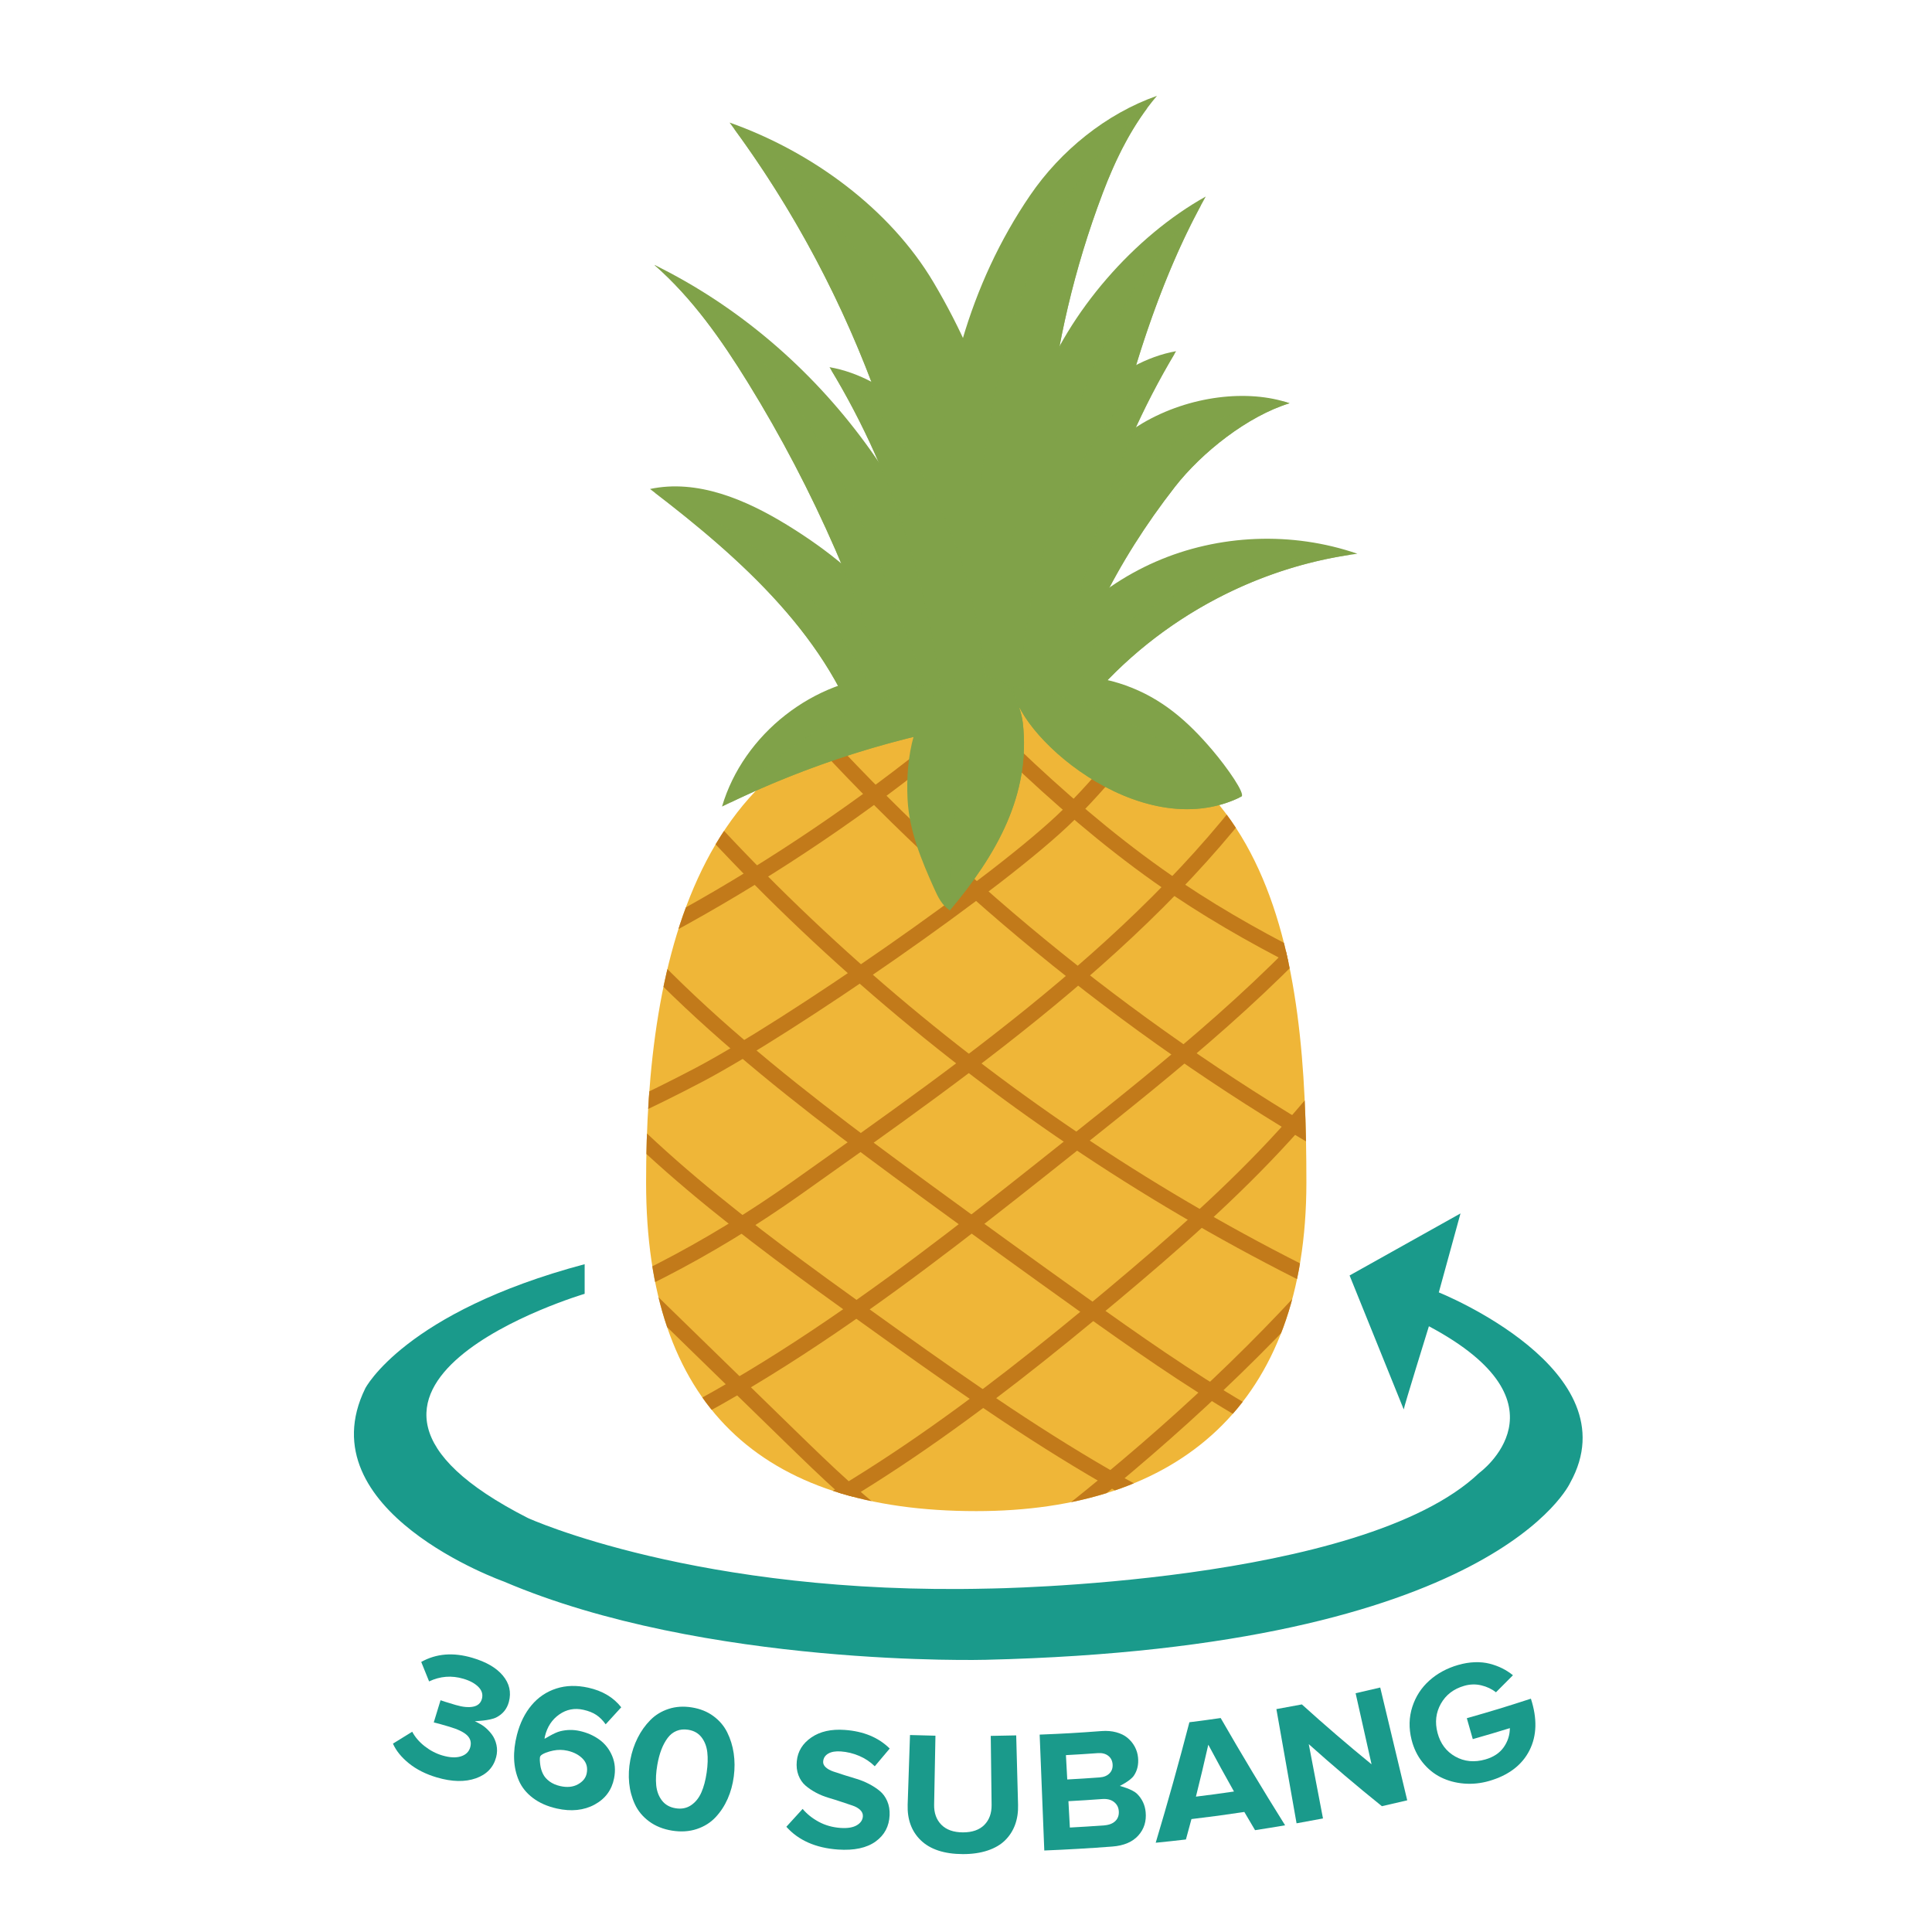 <?xml version="1.0" encoding="utf-8"?>
<!-- Generator: Adobe Illustrator 16.0.0, SVG Export Plug-In . SVG Version: 6.00 Build 0)  -->
<!DOCTYPE svg PUBLIC "-//W3C//DTD SVG 1.1//EN" "http://www.w3.org/Graphics/SVG/1.1/DTD/svg11.dtd">
<svg version="1.1" xmlns="http://www.w3.org/2000/svg" xmlns:xlink="http://www.w3.org/1999/xlink" x="0px" y="0px" width="800px"
	 height="800px" viewBox="0 0 800 800" enable-background="new 0 0 800 800" xml:space="preserve">
<g id="background">
</g>
<g id="objects">
	<path fill="#80A249" d="M386.593,116.981c10.956,18.5,20.937,40.168,25.484,61.182c10.719,49.526,14.271,76.476,15.837,115.699
		c-8.858-2.835-29.495-1-38.352,1.84c-4.046-87.897-34.927-174.378-87.468-244.958C336.193,62.782,368.567,86.541,386.593,116.981z"
		/>
	<path opacity="0.8" fill="#80A249" d="M304.055,53.431c51.341,70.083,81.514,155.482,85.508,242.271
		c6.116-1.961,17.848-3.441,27.44-3.237C404.426,204.427,379.837,104.833,304.055,53.431z"/>
	<path fill="#80A249" d="M479.086,39.677c-10.317,12.071-17.243,26.475-22.444,40.211c-24.26,64.045-26.869,122.388-26.441,186.866
		c0.021,2.784-0.276,6.13-2.739,7.425c-1.383,0.726-3.044,0.542-4.592,0.341c-12.953-1.692-25.908-3.384-38.861-5.075
		c-0.741-42.933,2.398-87.199,14.41-128.424c6.248-21.441,15.548-41.717,28.142-60.163
		C439.153,62.414,458.018,47.086,479.086,39.677z"/>
	<path opacity="0.8" fill="#80A249" d="M475.093,44.703c-64.481,51.472-69.481,147.173-75.297,226.804
		c7.69,1.004,15.383,2.009,23.073,3.014c1.548,0.202,3.209,0.385,4.592-0.341c2.463-1.295,2.76-4.642,2.739-7.425
		c-0.428-64.479,2.182-122.821,26.441-186.866C461.14,68.01,466.938,55.639,475.093,44.703z"/>
	<path fill="#80A249" d="M499.277,81.378c-33.418,59.158-50.9,149.942-54.28,217.329c-13.62-4.388-30.047-3.375-43.667-7.764
		c8.242-33.375,15.525-92.67,29.112-129.544C442.325,129.142,469.741,97.84,499.277,81.378z"/>
	<path opacity="0.8" fill="#80A249" d="M497.326,84.944c-54.869,54.379-66.683,135.992-81.881,208.952
		c9.981,1.349,20.4,1.863,29.552,4.812C448.31,232.653,465.185,144.138,497.326,84.944z"/>
	<path fill="#80A249" d="M434.781,216.143c9.962-15.216,22.635-31.697,38.319-40.906c19.458-11.424,43.682-14.185,60.878-8.264
		c-17.344,5.322-36.352,20.349-47.499,34.664c-24.009,30.832-41.311,64.903-49.671,103.074c-10.544-0.787-25.662-3.154-36.206-3.942
		C407.59,271.562,418.331,241.268,434.781,216.143z"/>
	<path opacity="0.8" fill="#80A249" d="M413.373,302.091c8.089,0.969,16.695,2.116,23.436,2.62
		c8.36-38.172,25.662-72.243,49.671-103.074c11.147-14.314,30.155-29.342,47.499-34.664c-0.719-0.247-1.466-0.457-2.206-0.674
		C467.202,174.996,427.137,239.732,413.373,302.091z"/>
	<path fill="#80A249" d="M325.787,217.295c16.84,10.318,32.56,22.868,44.476,38.616c11.917,15.749,19.868,34.902,20.23,54.647
		c-10.08-5.067-22.385-5.481-32.783-1.103c-13.541-45.102-51.1-78.416-88.542-106.975
		C288.728,198.312,308.733,206.847,325.787,217.295z"/>
	<path opacity="0.8" fill="#80A249" d="M271.014,203.898c36.824,28.245,73.377,61.198,86.695,105.558
		c3.441-1.45,7.094-2.362,10.804-2.767C355.564,259.853,316.396,220.586,271.014,203.898z"/>
	<path fill="#80A249" d="M309.748,158.522c27.388,44.382,48.439,92.667,62.317,142.938c10.17-4.066,20.339-8.131,30.51-12.197
		c-11.542-76.312-62.335-145.61-131.632-179.589C286.647,123.426,298.785,140.757,309.748,158.522z"/>
	<path opacity="0.8" fill="#80A249" d="M285.371,119.552c-2.456-2.038-11.56-8.473-14.428-9.879
		c15.704,13.752,27.842,31.083,38.805,48.849c27.388,44.382,48.439,92.667,62.317,142.938c5.104-2.041,10.208-4.081,15.312-6.121
		C363.03,228.137,343.229,167.586,285.371,119.552z"/>
	<path fill="#80A249" d="M419.304,291.621c11.499-26.101,33.076-47.607,59.216-59.021c26.139-11.413,56.579-12.618,83.54-3.31
		c-46.017,6.013-89.224,31.228-117.095,68.337C436.721,294.528,428.071,292.502,419.304,291.621z"/>
	<path opacity="0.8" fill="#80A249" d="M427.929,292.876c5.804,1.091,11.511,2.674,17.036,4.751
		c27.336-36.395,69.42-61.336,114.442-67.956C509.743,229.846,457.15,253.668,427.929,292.876z"/>
	<path fill="#80A249" d="M422.677,290.944c-7.487,1.248-23.563,11.853-31.051,13.101c-4.813-53.947-19.984-105.746-48.146-152.01
		c24.321,4.216,47.273,26.303,59.305,53.517C423.164,251.644,421.587,280.691,422.677,290.944z"/>
	<path fill="#80A249" d="M408.49,284.723c7.494,1.21,23.623,11.733,31.118,12.944c4.542-53.971,19.452-105.845,47.382-152.25
		c-24.301,4.338-47.141,26.54-59.036,53.814C407.807,245.425,409.53,274.464,408.49,284.723z"/>
	<path opacity="0.8" fill="#80A249" d="M486.39,146.449c-27.533,46.143-42.274,97.644-46.782,151.217
		c-4.094-0.661-10.758-4.097-17.186-7.278C423.548,235.933,442.818,179.901,486.39,146.449z"/>
	<path fill="#EFB638" d="M540.949,489.627c0,92.044-53.013,136.095-136.708,136.095c-89.516,0-136.708-44.051-136.708-136.095
		c0-92.044,20.993-197.228,136.708-197.228C529.418,292.4,540.949,397.583,540.949,489.627z"/>
	<g>
		<defs>
			<path id="SVGID_1_" d="M540.949,489.627c0,92.044-53.013,136.095-136.708,136.095c-89.516,0-136.708-44.051-136.708-136.095
				c0-92.044,20.993-197.228,136.708-197.228C529.418,292.4,540.949,397.583,540.949,489.627z"/>
		</defs>
		<clipPath id="SVGID_2_">
			<use xlink:href="#SVGID_1_"  overflow="visible"/>
		</clipPath>
		<g clip-path="url(#SVGID_2_)">
			<path fill="none" stroke="#C27A1A" stroke-width="6.372" stroke-miterlimit="10" d="M450.763,252.524
				c-60.668,61.622-132.289,112.431-210.495,149.332"/>
			<path fill="none" stroke="#C27A1A" stroke-width="6.372" stroke-miterlimit="10" d="M489.604,279.751
				c-14.645,19.997-29.371,40.088-46.996,57.518c-28.239,27.929-116.598,88.521-153.023,107.723
				c-20.776,10.952-42.14,20.718-63.793,29.813"/>
			<path fill="none" stroke="#C27A1A" stroke-width="6.372" stroke-miterlimit="10" d="M533.871,307.541
				c-50.303,76.56-129.292,131.415-203.863,184.271c-35.99,25.51-75.194,46.138-117.217,59.56"/>
			<path fill="none" stroke="#C27A1A" stroke-width="6.372" stroke-miterlimit="10" d="M562.83,364.681
				c-34.324,41.995-77.115,76.112-119.555,109.885C378.392,526.2,312.204,578.593,234.896,608.588"/>
			<path fill="none" stroke="#C27A1A" stroke-width="6.372" stroke-miterlimit="10" d="M579.326,411.393
				c-15.135,19.882-30.293,39.793-47.107,58.275c-21.933,24.11-46.538,45.633-71.526,66.561
				c-54.074,45.284-111.14,88.582-176.49,115.112"/>
			<path fill="none" stroke="#C27A1A" stroke-width="6.372" stroke-miterlimit="10" d="M595.481,467.974
				C535.298,555.96,451.127,624.795,363.26,685.151c-11.553,7.936-23.7,15.953-37.558,18.041"/>
			<path fill="none" stroke="#C27A1A" stroke-width="6.372" stroke-miterlimit="10" d="M402.497,216.854
				c6.393,26.744,26.757,47.662,47.146,66.11c59.248,53.602,127.068,99.296,203.073,123.925"/>
			<path fill="none" stroke="#C27A1A" stroke-width="6.372" stroke-miterlimit="10" d="M339.992,228.126
				c8.999,12.36,19.63,23.426,30.237,34.438c36.62,38.017,73.73,76.205,117.558,105.625c36.885,24.761,77.78,42.806,118.435,60.718
				c10.484,4.619,21.092,9.277,32.372,11.274c9.036,1.598,18.435,1.477,27.123,4.424"/>
			<path fill="none" stroke="#C27A1A" stroke-width="6.372" stroke-miterlimit="10" d="M289.968,239.33
				c7.681,17.508,19.931,32.574,32.483,46.995c62.377,71.656,136.128,133.393,217.643,182.187
				c24.721,14.797,50.48,28.544,78.42,35.575c12.751,3.211,25.813,4.984,38.844,6.75"/>
			<path fill="none" stroke="#C27A1A" stroke-width="6.372" stroke-miterlimit="10" d="M243.489,282.544
				c87.705,114.464,204.809,206.208,336.936,263.972c18.419,8.053,37.208,15.484,56.782,20.058
				c10.21,2.387,20.915,4.111,29.669,9.884"/>
			<path fill="none" stroke="#C27A1A" stroke-width="6.372" stroke-miterlimit="10" d="M223.263,341.461
				c40.046,62.042,100.286,107.854,159.896,151.438c21.509,15.726,43.101,31.337,64.778,46.832
				c43.289,30.946,87.99,61.954,139.188,76.461"/>
			<path fill="none" stroke="#C27A1A" stroke-width="6.372" stroke-miterlimit="10" d="M223.658,425.21
				c36.408,48.514,86.302,84.883,135.567,120.268c60.496,43.453,122.758,87.325,194.336,107.926"/>
			<path fill="none" stroke="#C27A1A" stroke-width="6.372" stroke-miterlimit="10" d="M217.214,487.562
				c36.599,35.667,73.198,71.333,109.797,107.001c15.038,14.654,30.163,29.382,47.394,41.385
				c13.839,9.64,28.891,17.415,44.18,24.539c21.048,9.807,42.623,18.431,64.188,27.048"/>
		</g>
	</g>
	<path fill="#80A249" d="M368.263,279.692c-31.276,1.403-60.443,24.256-69.289,54.287c35.294-17.396,73.251-29.376,112.136-35.396
		C402.476,284.672,384.618,278.958,368.263,279.692z"/>
	<path fill="#80A249" d="M502.004,310.594c6.187,7.278,13.92,18.331,12.008,19.286c-42.209,21.106-95.701-27.655-94.436-46.35
		c14.97-5.158,31.7-5.048,46.602,0.308C481.077,289.192,491.75,298.529,502.004,310.594z"/>
	<path opacity="0.8" fill="#80A249" d="M344.084,153.064c27.765,46.003,42.764,97.43,47.542,150.98
		c4.088-0.682,10.735-4.15,17.147-7.365C407.375,242.231,387.824,186.296,344.084,153.064z"/>
	<path opacity="0.8" fill="#80A249" d="M388.347,282.169c-32.995,7.857-64.322,25.474-86.028,50.201
		c34.345-16.518,71.129-27.957,108.791-33.788C406.007,290.362,397.677,285.025,388.347,282.169z"/>
	<path fill="#80A249" d="M375.808,331.041c0.65,12.912,5.732,25.147,11.035,36.938c1.533,3.412,3.269,7.014,6.477,8.938
		c19.271-22.867,33.579-47.892,30.207-77.604c-0.584-5.15-3.668-13.901-8.006-16.739c-5.913-3.87-18.168-4.095-23.652,0.364
		C378.311,293.959,374.929,313.592,375.808,331.041z"/>
	<path opacity="0.8" fill="#80A249" d="M423.527,299.313c-0.584-5.15-3.668-13.901-8.006-16.739
		c-2.821-1.847-7.089-2.853-11.374-2.926c-7.173,31.463-9.741,64.204-11.069,97.098c0.083,0.054,0.156,0.119,0.242,0.171
		C412.59,354.051,426.899,329.025,423.527,299.313z"/>
	<path opacity="0.8" fill="#80A249" d="M419.567,284.006c-0.357,18.884,51.79,66.075,93.498,46.322
		C488.663,309.503,459.916,290.58,419.567,284.006z"/>
	<path fill="#1A9A8B" d="M242.093,523.472v12.267c0,0-130.251,38.538-23.476,92.851c0,0,70.336,32.12,190.582,29.202
		c0,0,154.918-1.755,203.315-47.889c0,0,39.539-28.615-20.838-60.734c0,0-10.417,33.577-10.417,34.453l-22.425-55.478l45.925-25.691
		l-8.978,32.699c0,0,80.334,32.124,54.393,78.841c0,0-30.933,68.324-241.988,73.29c0,0-116.252,3.207-199.574-32.414
		c0,0-82.299-29.198-57.35-80.004C151.259,574.865,167.567,543.329,242.093,523.472z"/>
	<g>
		<g>
			<path fill="#1A9A8B" d="M162.711,722c3.212-1.954,4.809-2.941,7.982-4.928c1.17,2.224,2.89,4.23,5.161,6.006
				s4.709,3.049,7.294,3.812c3.092,0.912,5.669,1.032,7.718,0.377c2.049-0.654,3.328-1.911,3.846-3.756
				c0.544-1.938,0.118-3.582-1.271-4.936c-1.388-1.353-3.864-2.538-7.43-3.594c-3.242-0.96-5.372-1.559-6.396-1.77
				c1.122-3.671,1.682-5.506,2.804-9.177c0.6,0.235,2.681,0.897,6.252,1.955c2.906,0.86,5.326,1.094,7.248,0.71
				c1.921-0.384,3.122-1.447,3.609-3.174c0.52-1.845,0.049-3.5-1.4-4.975c-1.449-1.476-3.529-2.609-6.245-3.413
				c-4.875-1.443-9.582-1.08-14.201,1.096c-1.326-3.224-1.977-4.835-3.26-8.063c6.263-3.496,13.259-4.039,21.164-1.712
				c5.726,1.686,9.927,4.111,12.636,7.361c2.709,3.251,3.56,6.877,2.491,10.898c-0.768,2.89-2.5,5.04-5.213,6.426
				c-2.714,1.386-8.882,1.566-8.882,1.566c-0.002,0.011,2.56,1.209,3.764,2.14c1.204,0.93,2.281,2.021,3.227,3.278
				c0.947,1.259,1.603,2.727,1.966,4.395c0.363,1.669,0.32,3.366-0.138,5.096c-1.115,4.212-3.89,7.144-8.372,8.733
				s-9.889,1.496-16.148-0.348c-4.593-1.353-8.466-3.312-11.593-5.836S163.996,724.915,162.711,722z"/>
			<path fill="#1A9A8B" d="M214.054,718.367c1.261-4.921,3.301-9.018,6.079-12.311c2.776-3.293,6.183-5.574,10.224-6.876
				s8.44-1.408,13.247-0.343c5.853,1.298,10.374,3.976,13.638,8.112c-2.559,2.832-3.848,4.244-6.448,7.055
				c-1.156-1.634-2.441-2.926-3.858-3.876s-3.203-1.661-5.361-2.14c-3.664-0.813-6.977-0.174-9.981,1.924s-4.999,5.104-5.947,9.049
				c-0.102,0.424-0.163,1.008-0.163,1.008c0.172,0.082,3.84-2.451,6.525-3.109c2.685-0.656,5.35-0.69,8.013-0.102
				c3.122,0.69,5.85,1.893,8.205,3.616c2.354,1.724,4.112,3.977,5.277,6.768c1.166,2.79,1.433,5.857,0.776,9.203
				c-0.949,4.831-3.613,8.479-8.058,10.892s-9.697,2.971-15.676,1.629c-3.924-0.881-7.233-2.35-9.905-4.379
				c-2.672-2.029-4.602-4.435-5.792-7.195c-1.19-2.76-1.842-5.732-1.964-8.91C212.762,725.204,213.158,721.865,214.054,718.367z
				 M223.746,727.199c-0.399,0.669-0.176,2.519-0.012,3.742c0.164,1.226,0.531,2.425,1.103,3.594
				c0.573,1.169,1.47,2.204,2.692,3.104c1.222,0.899,2.706,1.548,4.452,1.941c2.85,0.642,5.296,0.396,7.322-0.723
				c2.024-1.119,3.226-2.608,3.618-4.457c0.514-2.424-0.023-4.455-1.599-6.102c-1.576-1.646-3.693-2.763-6.361-3.364
				c-1.938-0.438-3.892-0.458-5.87-0.063C227.114,725.266,224.349,726.187,223.746,727.199z"/>
			<path fill="#1A9A8B" d="M260.529,738.329c-0.311-3.123-0.147-6.325,0.473-9.602s1.637-6.308,3.034-9.098s3.145-5.24,5.234-7.364
				c2.088-2.122,4.61-3.664,7.57-4.637c2.959-0.973,6.157-1.181,9.616-0.628c3.459,0.553,6.43,1.743,8.936,3.589
				c2.507,1.846,4.422,4.097,5.742,6.763c1.32,2.667,2.215,5.544,2.673,8.631c0.457,3.086,0.478,6.28,0.046,9.587
				s-1.272,6.4-2.539,9.271c-1.266,2.87-2.932,5.419-5.004,7.633c-2.072,2.213-4.663,3.848-7.771,4.883
				c-3.108,1.035-6.529,1.263-10.233,0.671c-3.705-0.592-6.885-1.872-9.519-3.824c-2.634-1.952-4.593-4.315-5.875-7.064
				C261.63,744.389,260.84,741.452,260.529,738.329z M272.189,730.759c-0.554,3.188-0.713,6.02-0.465,8.488
				c0.248,2.47,1.039,4.579,2.382,6.32s3.241,2.811,5.681,3.2c2.44,0.39,4.575-0.037,6.393-1.273s3.228-2.994,4.231-5.264
				c1.003-2.269,1.734-5.009,2.2-8.211s0.552-6.02,0.267-8.453s-1.087-4.5-2.398-6.198c-1.312-1.699-3.143-2.733-5.503-3.11
				c-1.764-0.281-3.368-0.128-4.821,0.464c-1.454,0.592-2.688,1.569-3.705,2.938s-1.88,2.969-2.585,4.8
				S272.601,728.391,272.189,730.759z"/>
			<path fill="#1A9A8B" d="M325.611,756.426c2.721-2.947,4.069-4.425,6.741-7.396c1.785,2.124,4.021,3.913,6.71,5.359
				c2.688,1.446,5.698,2.29,9.008,2.52c2.883,0.199,5.126-0.175,6.714-1.108c1.588-0.934,2.424-2.173,2.513-3.707
				c0.057-0.99-0.315-1.871-1.116-2.641c-0.8-0.771-1.876-1.379-3.223-1.825c-1.346-0.446-2.875-0.956-4.579-1.533
				c-1.705-0.577-3.455-1.129-5.25-1.655c-1.796-0.527-3.533-1.233-5.206-2.117s-3.138-1.874-4.398-2.967
				c-1.261-1.093-2.227-2.514-2.898-4.254c-0.671-1.74-0.9-3.687-0.693-5.841c0.394-4.093,2.431-7.358,6.056-9.837
				c3.625-2.479,8.198-3.495,13.78-3.101c7.765,0.55,13.938,3.08,18.643,7.713c-2.453,2.947-3.692,4.417-6.193,7.344
				c-1.868-1.842-4.023-3.276-6.471-4.313c-2.448-1.035-4.96-1.647-7.553-1.834c-2.188-0.157-3.926,0.135-5.221,0.883
				c-1.295,0.749-2.003,1.838-2.121,3.273c-0.072,0.88,0.273,1.676,1.041,2.39c0.767,0.714,1.817,1.303,3.148,1.764
				c1.331,0.461,2.845,0.959,4.541,1.486c1.696,0.528,3.42,1.057,5.168,1.587c1.749,0.53,3.456,1.229,5.122,2.095
				c1.665,0.866,3.147,1.837,4.446,2.912c1.3,1.075,2.322,2.476,3.065,4.199s1.074,3.664,0.981,5.826
				c-0.197,4.577-2.107,8.215-5.784,10.875c-3.677,2.659-8.895,3.8-15.592,3.332C337.758,765.211,330.58,762.01,325.611,756.426z"/>
			<path fill="#1A9A8B" d="M375.845,747.213c0.321-9.592,0.645-19.185,0.966-28.776c4.214,0.142,6.322,0.198,10.538,0.279
				c-0.183,9.52-0.362,19.038-0.547,28.558c-0.065,3.427,0.918,6.197,2.977,8.295c2.058,2.098,5.044,3.165,8.938,3.179
				c3.868,0.013,6.841-1.031,8.888-3.102c2.047-2.071,3.039-4.841,2.997-8.292c-0.118-9.52-0.236-19.04-0.352-28.56
				c4.216-0.052,6.326-0.093,10.541-0.205c0.256,9.595,0.508,19.188,0.766,28.783c0.08,3-0.323,5.73-1.224,8.19
				c-0.9,2.461-2.269,4.611-4.107,6.439s-4.251,3.249-7.237,4.25s-6.426,1.51-10.302,1.496c-7.7-0.026-13.526-1.97-17.393-5.705
				C377.427,758.309,375.639,753.35,375.845,747.213z"/>
			<path fill="#1A9A8B" d="M432.42,766.252c-0.642-15.995-1.28-31.99-1.917-47.985c10.252-0.409,15.378-0.702,25.614-1.471
				c2.23-0.167,4.276,0.002,6.148,0.516c1.874,0.514,3.426,1.29,4.66,2.331c1.234,1.042,2.225,2.259,2.97,3.647
				c0.746,1.391,1.198,2.888,1.351,4.498c0.271,2.87-0.307,5.369-1.748,7.489c-1.441,2.121-5.794,4.229-5.794,4.229
				c0.004,0.04,5.121,1.277,7.172,3.324c2.052,2.048,3.231,4.55,3.515,7.512c0.361,3.779-0.635,7.015-3.029,9.689
				c-2.395,2.676-5.997,4.22-10.775,4.584C451.208,765.333,441.818,765.871,432.42,766.252z M441.926,736.841
				c5.347-0.29,8.021-0.459,13.363-0.844c1.781-0.128,3.162-0.693,4.138-1.687s1.397-2.262,1.274-3.804
				c-0.119-1.494-0.734-2.66-1.843-3.504c-1.108-0.843-2.539-1.197-4.296-1.07c-5.271,0.38-7.907,0.544-13.183,0.83
				C441.599,730.793,441.708,732.811,441.926,736.841z M443.006,756.745c5.67-0.307,8.503-0.485,14.167-0.896
				c2.054-0.149,3.618-0.758,4.69-1.818c1.073-1.06,1.539-2.446,1.4-4.151c-0.127-1.564-0.805-2.813-2.023-3.753
				c-1.219-0.938-2.837-1.331-4.861-1.184c-5.584,0.406-8.376,0.584-13.965,0.887C442.651,750.196,442.77,752.377,443.006,756.745z"
				/>
			<path fill="#1A9A8B" d="M478.555,763.038c4.959-16.555,9.604-33.166,13.947-49.893c5.186-0.651,7.775-1,12.952-1.745
				c8.617,14.983,17.506,29.769,26.68,44.417c-4.972,0.847-7.46,1.248-12.442,2.014c-1.791-3.011-2.678-4.517-4.442-7.537
				c-8.744,1.306-13.125,1.896-21.895,2.949c-0.901,3.38-1.36,5.067-2.29,8.445C486.064,762.268,483.563,762.54,478.555,763.038z
				 M495.208,743.951c6.31-0.783,9.461-1.208,15.757-2.123c-4.337-7.726-6.466-11.604-10.636-19.386
				C498.368,731.049,497.344,735.353,495.208,743.951z"/>
			<path fill="#1A9A8B" d="M536.879,754.994c-2.783-15.764-5.569-31.526-8.352-47.29c4.224-0.746,6.334-1.135,10.549-1.943
				c9.403,8.514,19.027,16.786,28.857,24.804c-2.201-9.812-4.396-19.624-6.601-29.435c4.083-0.916,6.12-1.388,10.192-2.362
				c3.733,15.566,7.446,31.138,11.177,46.704c-4.19,1.003-6.286,1.491-10.487,2.436c-10.319-8.293-20.414-16.866-30.281-25.691
				c1.968,10.254,3.923,20.51,5.888,30.765C543.45,753.817,541.26,754.22,536.879,754.994z"/>
			<path fill="#1A9A8B" d="M584.49,720.355c-1.193-4.775-1.063-9.311,0.329-13.608c1.393-4.297,3.746-7.915,7.065-10.883
				s7.275-5.104,11.916-6.443c2.354-0.68,4.649-1.059,6.888-1.134s4.299,0.132,6.18,0.622c1.882,0.491,3.611,1.128,5.181,1.913
				c1.57,0.785,3.046,1.738,4.429,2.857c-2.787,2.838-4.193,4.251-7.032,7.062c-1.729-1.373-3.761-2.33-6.089-2.881
				s-4.675-0.482-7.059,0.205c-4.37,1.261-7.572,3.708-9.65,7.383s-2.561,7.71-1.39,12.117c1.17,4.406,3.604,7.681,7.347,9.781
				c3.744,2.102,7.924,2.504,12.481,1.189c3.363-0.971,5.893-2.657,7.568-5.034s2.522-5.021,2.55-7.92
				c-6.129,1.885-9.201,2.792-15.358,4.545c-0.985-3.463-1.479-5.193-2.465-8.656c10.655-3.033,15.964-4.649,26.529-8.083
				c2.644,8.137,2.501,15.267-0.571,21.369c-3.072,6.104-8.691,10.397-16.757,12.713c-3.453,0.991-6.919,1.344-10.377,1.062
				s-6.646-1.144-9.553-2.578c-2.907-1.434-5.438-3.503-7.598-6.197C586.896,727.062,585.382,723.924,584.49,720.355z"/>
		</g>
	</g>
</g>
</svg>
